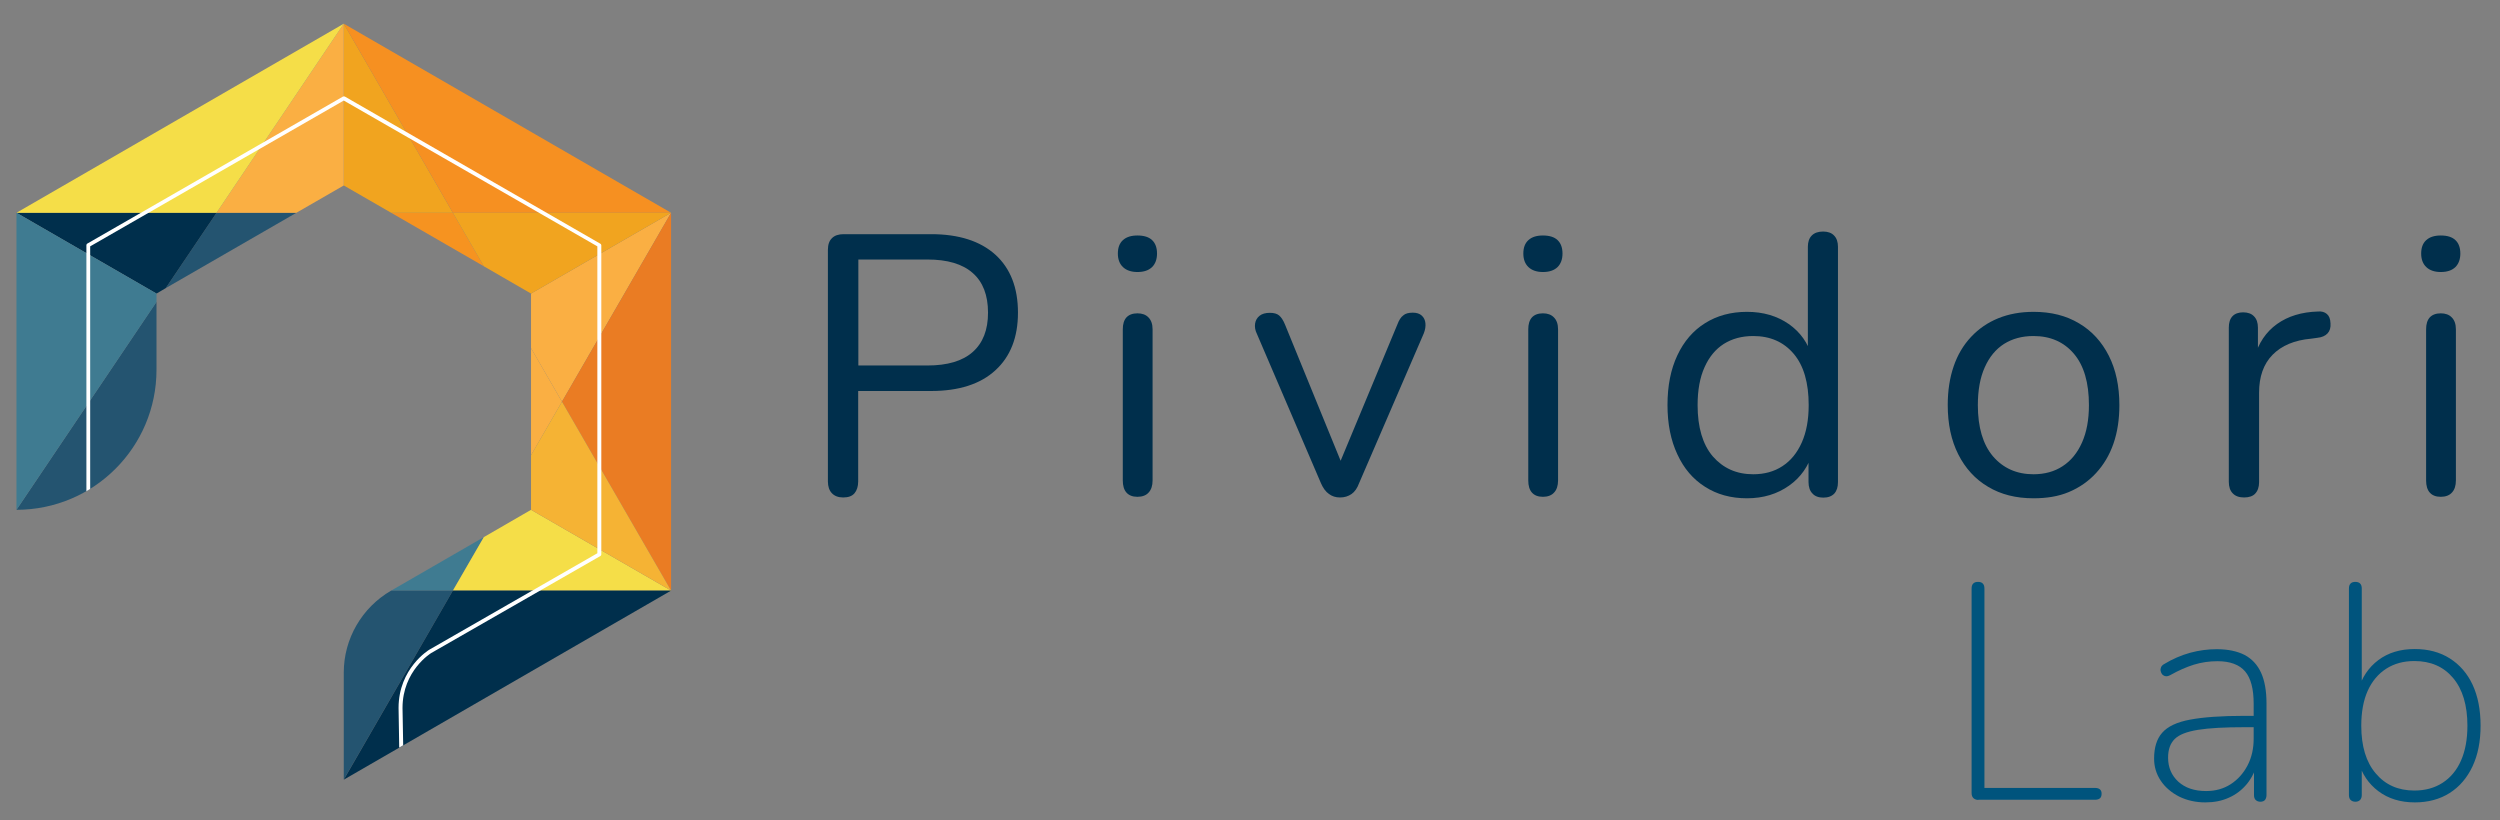 <?xml version="1.0" encoding="utf-8"?>
<!-- Generator: Adobe Illustrator 24.0.1, SVG Export Plug-In . SVG Version: 6.00 Build 0)  -->
<svg version="1.1" id="Layer_1" xmlns="http://www.w3.org/2000/svg" xmlns:xlink="http://www.w3.org/1999/xlink" x="0px" y="0px"
	 viewBox="0 0 151.92 49.86" style="enable-background:new 0 0 151.92 49.86;" xml:space="preserve">
<rect x="0" y="0" width="151.92" height="49.86" fill="#808080" stroke="none"/>
<style type="text/css">
	.st0{fill:#245470;}
	.st1{fill:#F69320;}
	.st2{fill:#3F7B91;}
	.st3{fill:#FAAF43;}
	.st4{fill:#F1A41F;}
	.st5{fill:#EA7C23;}
	.st6{fill:#F69021;}
	.st7{fill:#F5DE48;}
	.st8{fill:#F5B334;}
	.st9{fill:#002F4C;}
	.st10{fill:#FFFFFF;}
	.st11{fill:#00547D;}
</style>
<g>
	<g id="XMLID_71_">
		<polygon id="XMLID_331_" class="st0" points="10.07,17.51 18.01,12.93 13.16,12.93 		"/>
		<path id="XMLID_332_" class="st0" d="M9.51,22.47v-4.13L1,30.98h0C5.7,30.98,9.51,27.17,9.51,22.47z"/>
		<polygon id="XMLID_333_" class="st1" points="29.4,16.18 27.52,12.93 23.77,12.93 		"/>
		<polygon id="XMLID_334_" class="st2" points="27.52,35.89 29.4,32.64 23.77,35.89 		"/>
		<polygon id="XMLID_336_" class="st3" points="34.15,24.41 32.27,21.16 32.27,27.66 		"/>
		<polygon id="XMLID_337_" class="st4" points="23.77,12.93 27.52,12.93 20.89,1.44 20.89,11.27 		"/>
		<polygon id="XMLID_338_" class="st3" points="32.27,21.16 34.15,24.41 40.78,12.93 32.27,17.84 		"/>
		<polygon id="XMLID_377_" class="st5" points="40.78,35.89 40.78,12.93 34.15,24.41 		"/>
		<polygon id="XMLID_378_" class="st3" points="18.01,12.93 20.89,11.27 20.89,1.44 13.16,12.93 		"/>
		<polygon id="XMLID_379_" class="st6" points="27.52,12.93 40.78,12.93 20.89,1.44 		"/>
		<polygon id="XMLID_380_" class="st4" points="29.4,16.18 32.27,17.84 32.27,17.84 40.78,12.93 27.52,12.93 		"/>
		<polygon id="XMLID_381_" class="st7" points="29.4,32.64 27.52,35.89 40.78,35.89 32.27,30.98 		"/>
		<polygon id="XMLID_382_" class="st8" points="32.27,27.66 32.27,30.98 32.27,30.98 40.78,35.89 34.15,24.41 		"/>
		<polygon id="XMLID_383_" class="st9" points="9.51,17.84 10.07,17.51 13.16,12.93 1,12.93 9.51,17.84 		"/>
		<polygon id="XMLID_384_" class="st7" points="20.89,1.44 1,12.93 13.16,12.93 		"/>
		<polygon id="XMLID_387_" class="st2" points="1,12.93 1,30.98 9.51,18.35 9.51,17.84 		"/>
		<path id="XMLID_388_" class="st0" d="M23.77,35.89L23.77,35.89c-1.78,1.03-2.88,2.93-2.88,4.98v6.5l6.63-11.48H23.77z"/>
		<polygon id="XMLID_389_" class="st9" points="20.89,47.38 40.78,35.89 27.52,35.89 		"/>
	</g>
	<path class="st10" d="M24.26,45.43l-0.04-2.41c0-2.41,1.85-3.53,1.87-3.54l10.21-5.86V14.97L20.89,6.11L5.48,14.97v14.74
		l-0.23,0.14V14.9c0-0.04,0.02-0.08,0.06-0.1l15.53-8.93c0.04-0.02,0.08-0.02,0.12,0l15.52,8.94c0.04,0.02,0.06,0.06,0.06,0.1v18.78
		c0,0.04-0.02,0.08-0.06,0.1l-10.27,5.89c-0.02,0.01-1.75,1.07-1.75,3.34l0.04,2.27L24.26,45.43z"/>
	<g>
		<path class="st9" d="M51.24,30.23c-0.3,0-0.53-0.09-0.69-0.26c-0.16-0.17-0.24-0.41-0.24-0.71V15.18c0-0.31,0.08-0.55,0.25-0.71
			c0.16-0.16,0.4-0.24,0.7-0.24h5.32c1.69,0,2.99,0.42,3.91,1.25c0.91,0.83,1.37,2,1.37,3.52c0,1.5-0.46,2.67-1.37,3.5
			c-0.91,0.84-2.22,1.26-3.91,1.26h-4.43v5.5c0,0.3-0.08,0.54-0.22,0.71C51.78,30.15,51.55,30.23,51.24,30.23z M52.16,22.21h4.2
			c1.21,0,2.13-0.27,2.75-0.82s0.93-1.34,0.93-2.39c0-1.06-0.31-1.87-0.93-2.41c-0.62-0.55-1.54-0.82-2.75-0.82h-4.2V22.21z"/>
		<path class="st9" d="M69.12,16.53c-0.37,0-0.67-0.1-0.88-0.3c-0.21-0.2-0.31-0.48-0.31-0.82c0-0.36,0.1-0.63,0.31-0.82
			c0.21-0.19,0.5-0.28,0.88-0.28c0.39,0,0.69,0.09,0.89,0.28c0.2,0.19,0.3,0.46,0.3,0.82c0,0.34-0.1,0.62-0.3,0.82
			C69.8,16.43,69.51,16.53,69.12,16.53z M69.12,30.19c-0.3,0-0.52-0.09-0.67-0.26c-0.15-0.17-0.22-0.42-0.22-0.73v-9.19
			c0-0.31,0.07-0.55,0.22-0.72c0.15-0.16,0.37-0.25,0.67-0.25c0.28,0,0.51,0.08,0.67,0.25c0.16,0.16,0.25,0.4,0.25,0.72v9.19
			c0,0.31-0.08,0.56-0.24,0.73C69.65,30.1,69.42,30.19,69.12,30.19z"/>
		<path class="st9" d="M81.43,30.23c-0.26,0-0.48-0.07-0.67-0.21c-0.2-0.14-0.36-0.36-0.49-0.66l-3.89-9.07
			c-0.11-0.22-0.14-0.43-0.11-0.63c0.03-0.19,0.12-0.35,0.27-0.47c0.15-0.12,0.36-0.18,0.63-0.18c0.24,0,0.43,0.05,0.56,0.16
			c0.13,0.11,0.25,0.29,0.36,0.56l3.68,9.01h-0.61l3.75-9.01c0.1-0.27,0.22-0.46,0.36-0.56C85.4,19.05,85.6,19,85.85,19
			c0.24,0,0.42,0.06,0.55,0.18c0.13,0.12,0.2,0.27,0.22,0.46c0.02,0.19-0.01,0.39-0.1,0.62l-3.93,9.1c-0.11,0.3-0.26,0.52-0.46,0.66
			C81.93,30.16,81.7,30.23,81.43,30.23z"/>
		<path class="st9" d="M93.76,16.53c-0.37,0-0.67-0.1-0.88-0.3c-0.21-0.2-0.31-0.48-0.31-0.82c0-0.36,0.1-0.63,0.31-0.82
			c0.21-0.19,0.5-0.28,0.88-0.28c0.39,0,0.69,0.09,0.89,0.28c0.2,0.19,0.3,0.46,0.3,0.82c0,0.34-0.1,0.62-0.3,0.82
			C94.44,16.43,94.15,16.53,93.76,16.53z M93.76,30.19c-0.3,0-0.52-0.09-0.67-0.26c-0.15-0.17-0.22-0.42-0.22-0.73v-9.19
			c0-0.31,0.07-0.55,0.22-0.72c0.15-0.16,0.37-0.25,0.67-0.25c0.28,0,0.51,0.08,0.67,0.25c0.16,0.16,0.25,0.4,0.25,0.72v9.19
			c0,0.31-0.08,0.56-0.24,0.73C94.29,30.1,94.06,30.19,93.76,30.19z"/>
		<path class="st9" d="M106.16,30.28c-0.97,0-1.82-0.23-2.55-0.7c-0.73-0.46-1.29-1.12-1.68-1.97c-0.4-0.85-0.6-1.85-0.6-3
			c0-1.17,0.2-2.17,0.6-3.02c0.4-0.85,0.96-1.5,1.68-1.95c0.73-0.46,1.58-0.69,2.55-0.69c0.99,0,1.83,0.25,2.54,0.74
			c0.7,0.49,1.18,1.16,1.41,2h-0.25V15c0-0.3,0.08-0.53,0.24-0.69c0.16-0.16,0.39-0.24,0.69-0.24c0.28,0,0.51,0.08,0.66,0.24
			c0.16,0.16,0.24,0.39,0.24,0.69v14.29c0,0.3-0.07,0.53-0.22,0.7c-0.15,0.16-0.37,0.25-0.67,0.25c-0.28,0-0.51-0.08-0.66-0.25
			c-0.16-0.16-0.24-0.4-0.24-0.7v-2.13l0.25,0.31c-0.24,0.85-0.72,1.54-1.43,2.04C108,30.02,107.15,30.28,106.16,30.28z
			 M106.54,28.82c0.67,0,1.27-0.16,1.77-0.49c0.51-0.33,0.9-0.81,1.18-1.44c0.28-0.63,0.42-1.38,0.42-2.27c0-1.36-0.3-2.4-0.91-3.12
			c-0.61-0.72-1.43-1.08-2.46-1.08c-0.69,0-1.28,0.16-1.79,0.48c-0.5,0.32-0.89,0.79-1.17,1.42c-0.28,0.62-0.42,1.39-0.42,2.3
			c0,1.35,0.31,2.39,0.92,3.11C104.71,28.45,105.52,28.82,106.54,28.82z"/>
		<path class="st9" d="M123.57,30.28c-1.06,0-1.98-0.23-2.76-0.7c-0.78-0.46-1.38-1.12-1.81-1.97c-0.43-0.85-0.64-1.85-0.64-3
			c0-0.87,0.12-1.65,0.36-2.35c0.24-0.7,0.59-1.29,1.06-1.79c0.46-0.49,1.01-0.87,1.65-1.13c0.64-0.26,1.35-0.39,2.15-0.39
			c1.06,0,1.98,0.23,2.76,0.7c0.78,0.46,1.38,1.12,1.81,1.97c0.43,0.85,0.64,1.85,0.64,3c0,0.87-0.12,1.65-0.36,2.34
			c-0.24,0.69-0.59,1.28-1.06,1.79c-0.46,0.5-1.01,0.88-1.65,1.15S124.36,30.28,123.57,30.28z M123.57,28.82
			c0.67,0,1.27-0.16,1.77-0.49c0.51-0.33,0.9-0.81,1.18-1.44c0.28-0.63,0.42-1.38,0.42-2.27c0-1.36-0.3-2.4-0.91-3.12
			c-0.61-0.72-1.43-1.08-2.46-1.08c-0.69,0-1.28,0.16-1.79,0.48c-0.5,0.32-0.89,0.79-1.17,1.42c-0.28,0.62-0.42,1.39-0.42,2.3
			c0,1.35,0.31,2.39,0.92,3.11C121.73,28.45,122.55,28.82,123.57,28.82z"/>
		<path class="st9" d="M136.37,30.23c-0.3,0-0.53-0.08-0.69-0.25c-0.16-0.16-0.24-0.4-0.24-0.7v-9.37c0-0.3,0.07-0.53,0.22-0.69
			c0.15-0.16,0.37-0.24,0.65-0.24c0.28,0,0.51,0.08,0.66,0.24c0.16,0.16,0.24,0.39,0.24,0.69v1.82H137c0.24-0.88,0.7-1.56,1.37-2.04
			c0.67-0.48,1.5-0.73,2.49-0.76c0.22-0.02,0.4,0.03,0.54,0.15s0.21,0.3,0.22,0.57c0.02,0.26-0.04,0.46-0.18,0.61
			s-0.34,0.24-0.63,0.27l-0.36,0.05c-1.02,0.09-1.8,0.42-2.35,0.98c-0.55,0.56-0.82,1.33-0.82,2.3v5.44c0,0.3-0.08,0.53-0.24,0.7
			C136.9,30.15,136.67,30.23,136.37,30.23z"/>
		<path class="st9" d="M148.32,16.53c-0.37,0-0.67-0.1-0.88-0.3c-0.21-0.2-0.31-0.48-0.31-0.82c0-0.36,0.1-0.63,0.31-0.82
			c0.21-0.19,0.5-0.28,0.88-0.28c0.39,0,0.69,0.09,0.89,0.28c0.2,0.19,0.3,0.46,0.3,0.82c0,0.34-0.1,0.62-0.3,0.82
			C149,16.43,148.71,16.53,148.32,16.53z M148.32,30.19c-0.3,0-0.52-0.09-0.67-0.26c-0.15-0.17-0.22-0.42-0.22-0.73v-9.19
			c0-0.31,0.07-0.55,0.22-0.72c0.15-0.16,0.37-0.25,0.67-0.25c0.28,0,0.51,0.08,0.67,0.25c0.16,0.16,0.25,0.4,0.25,0.72v9.19
			c0,0.31-0.08,0.56-0.24,0.73C148.85,30.1,148.62,30.19,148.32,30.19z"/>
	</g>
	<g>
		<path class="st11" d="M120.22,48.61c-0.12,0-0.22-0.04-0.3-0.11c-0.07-0.07-0.11-0.17-0.11-0.3V35.77c0-0.14,0.03-0.24,0.1-0.31
			c0.07-0.07,0.16-0.1,0.29-0.1s0.22,0.03,0.29,0.1c0.07,0.07,0.1,0.17,0.1,0.31v12.11h6.71c0.14,0,0.24,0.03,0.31,0.09
			c0.07,0.06,0.1,0.15,0.1,0.26c0,0.12-0.03,0.22-0.1,0.28c-0.07,0.06-0.17,0.09-0.31,0.09H120.22z"/>
		<path class="st11" d="M134.01,48.76c-0.58,0-1.11-0.12-1.58-0.35c-0.47-0.24-0.85-0.56-1.12-0.96c-0.27-0.4-0.41-0.85-0.41-1.35
			c0-0.67,0.16-1.2,0.49-1.57c0.33-0.38,0.89-0.65,1.7-0.8c0.8-0.15,1.9-0.23,3.31-0.23h0.76v0.69h-0.73
			c-1.23,0-2.18,0.05-2.86,0.16c-0.68,0.11-1.15,0.29-1.42,0.56c-0.27,0.27-0.4,0.64-0.4,1.13c0,0.6,0.21,1.08,0.62,1.46
			c0.42,0.38,0.98,0.57,1.69,0.57c0.57,0,1.07-0.14,1.5-0.42s0.77-0.66,1.02-1.14c0.25-0.48,0.37-1.02,0.37-1.63v-2.12
			c0-0.89-0.17-1.55-0.52-1.96s-0.91-0.62-1.68-0.62c-0.5,0-0.97,0.07-1.43,0.21c-0.45,0.14-0.93,0.35-1.43,0.63
			c-0.11,0.06-0.21,0.09-0.29,0.07c-0.08-0.01-0.15-0.05-0.2-0.1c-0.05-0.06-0.08-0.12-0.1-0.21c-0.02-0.08-0.01-0.16,0.02-0.23
			c0.03-0.07,0.09-0.14,0.18-0.19c0.51-0.31,1.04-0.54,1.58-0.69c0.55-0.15,1.09-0.22,1.62-0.22c0.68,0,1.25,0.12,1.7,0.35
			c0.45,0.24,0.78,0.6,1,1.08c0.22,0.48,0.33,1.11,0.33,1.86v5.57c0,0.12-0.03,0.22-0.09,0.3c-0.06,0.07-0.16,0.11-0.28,0.11
			c-0.12,0-0.22-0.04-0.29-0.11c-0.07-0.07-0.1-0.17-0.1-0.3v-1.96h0.2c-0.12,0.5-0.34,0.93-0.63,1.29
			c-0.3,0.36-0.66,0.64-1.09,0.83C135.02,48.67,134.54,48.76,134.01,48.76z"/>
		<path class="st11" d="M146.74,48.76c-0.87,0-1.61-0.23-2.21-0.68c-0.6-0.45-1.01-1.06-1.22-1.82h0.21v2.05
			c0,0.12-0.03,0.22-0.1,0.3c-0.07,0.07-0.16,0.11-0.29,0.11c-0.12,0-0.22-0.04-0.29-0.11c-0.07-0.07-0.1-0.17-0.1-0.3V35.77
			c0-0.14,0.03-0.24,0.1-0.31c0.07-0.07,0.16-0.1,0.29-0.1c0.12,0,0.22,0.03,0.29,0.1c0.07,0.07,0.1,0.17,0.1,0.31v6.17h-0.21
			c0.21-0.77,0.62-1.38,1.22-1.83c0.6-0.45,1.34-0.67,2.21-0.67c0.82,0,1.53,0.19,2.13,0.57c0.6,0.38,1.07,0.92,1.39,1.61
			c0.32,0.7,0.48,1.52,0.48,2.48c0,0.94-0.16,1.77-0.49,2.47c-0.33,0.7-0.79,1.24-1.39,1.62C148.26,48.57,147.55,48.76,146.74,48.76
			z M146.72,48.04c0.66,0,1.23-0.16,1.71-0.47c0.48-0.31,0.86-0.76,1.12-1.35c0.26-0.59,0.39-1.3,0.39-2.12
			c0-1.24-0.29-2.21-0.87-2.9c-0.58-0.69-1.36-1.03-2.36-1.03c-0.66,0-1.23,0.16-1.71,0.47c-0.48,0.31-0.86,0.76-1.12,1.34
			c-0.26,0.58-0.39,1.29-0.39,2.12c0,1.24,0.29,2.21,0.88,2.9C144.95,47.69,145.73,48.04,146.72,48.04z"/>
	</g>
	<path class="st10" d="M24.5,52.79"/>
</g>
</svg>
